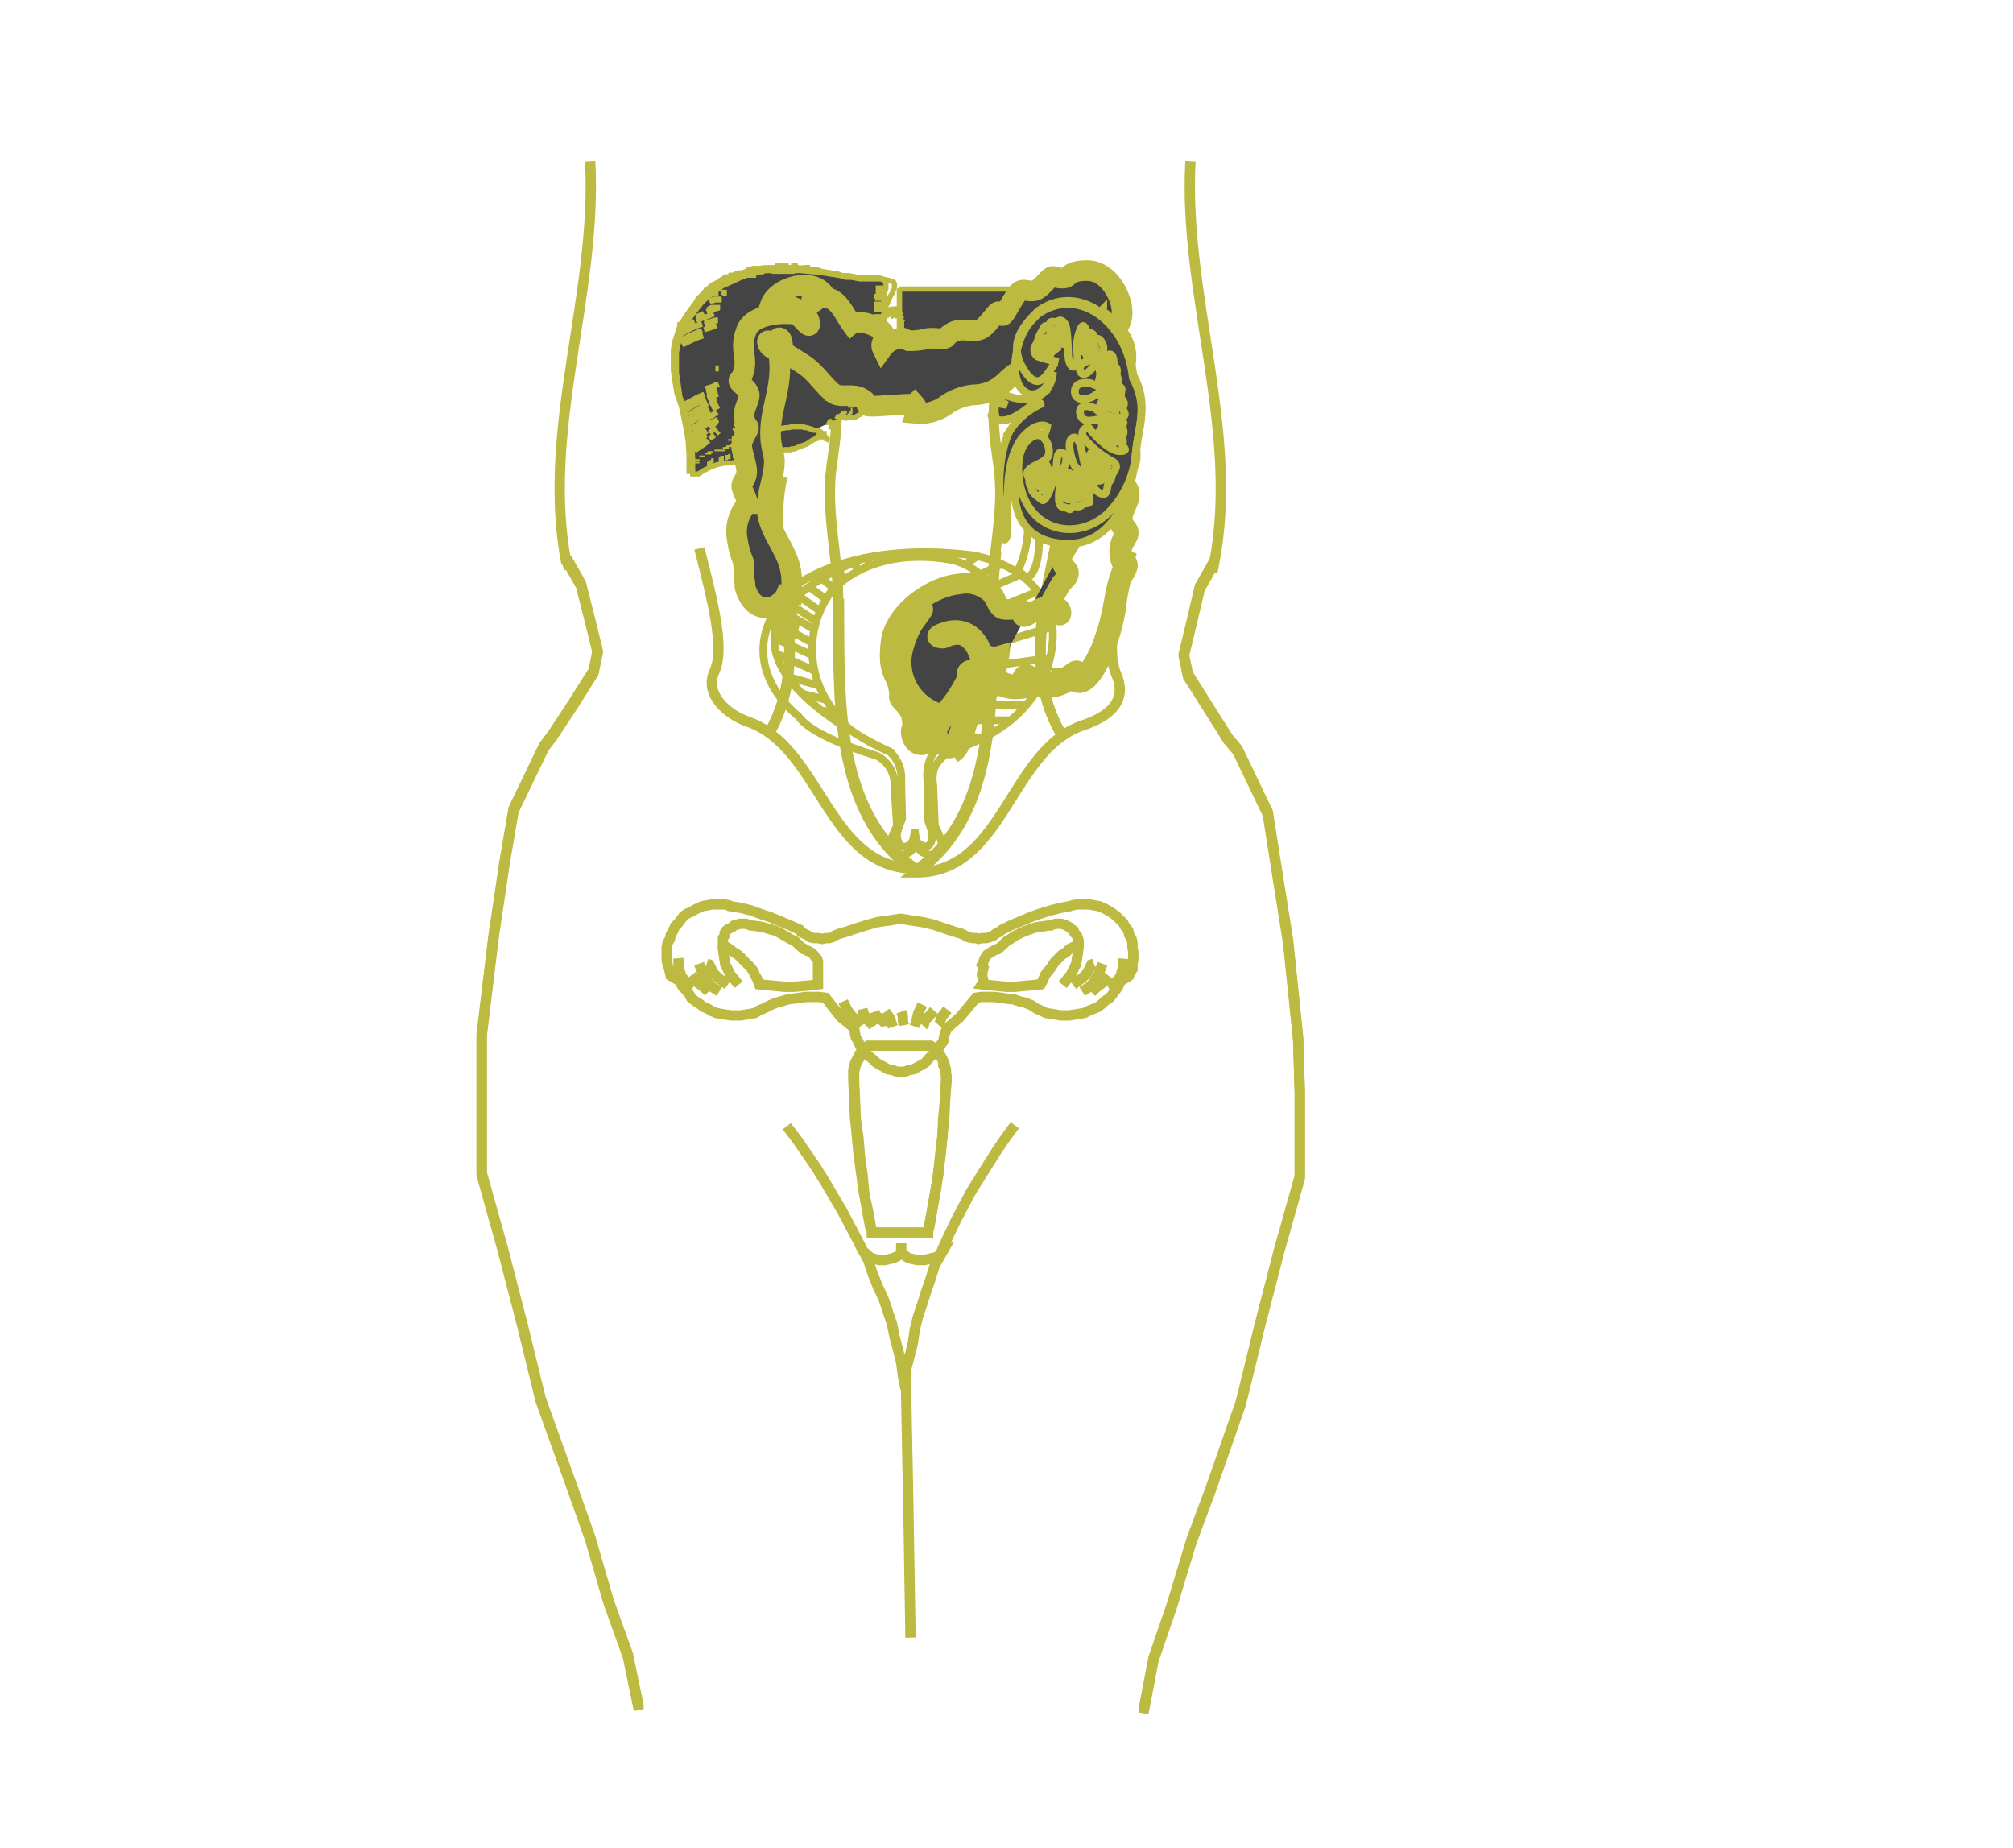 <svg id="Layer_1" data-name="Layer 1" xmlns="http://www.w3.org/2000/svg" viewBox="0 0 195 179"><g id="module203"><g id="Layer_6" data-name="Layer 6"><path d="M87.3,121.57v-1.14m.9,38.2L88,146.33l-.24-12.21h0M98.3,109l-.9,1.22-.89,1.31-.82,1.3-.81,1.3-.82,1.31-.73,1.38-.73,1.39-.66,1.38L91.29,121l-.24.66m-7.33-.25L83,120l-.73-1.39-.73-1.38-.82-1.39-.81-1.38L79,113l-.89-1.3-.9-1.3-1-1.31h0" style="fill:none;stroke:#bcba40"/><polygon points="83.72 121.33 84.13 122.14 84.53 123.37 85.02 124.59 85.59 125.81 86 127.03 86.41 128.25 86.65 129.47 86.98 130.7 87.3 132 87.46 133.22 87.71 134.53 87.71 134.53 87.71 133.96 87.79 132.57 88.12 131.35 88.44 130.04 88.61 128.82 88.93 127.52 89.34 126.3 89.75 125 90.15 123.86 90.56 122.55 91.21 121.41 91.21 121.41 91.05 121.49 90.89 121.66 90.56 121.82 90.15 121.9 89.83 121.98 89.58 122.06 89.26 122.06 88.85 122.06 88.52 121.98 88.12 121.9 87.79 121.74 87.63 121.57 87.3 121.41 87.3 121.41 87.22 121.49 86.98 121.66 86.65 121.82 86.41 121.9 86.08 121.98 85.75 122.06 85.51 122.06 85.18 122.06 84.86 121.98 84.53 121.9 84.21 121.74 84.04 121.57 83.88 121.41 83.72 121.33" style="fill:none;stroke:#bcba40"/><polygon points="90.15 101.29 90.48 101.54 90.64 101.86 90.97 102.11 91.21 102.43 91.37 102.76 91.37 103.17 91.54 103.49 91.54 103.82 91.7 104.23 91.7 104.63 91.7 104.71 91.7 104.71 91.54 106.51 91.37 108.38 91.29 110.17 91.05 112.05 90.89 113.84 90.56 115.63 90.23 117.5 89.91 119.29 89.91 119.38 84.45 119.38 84.45 119.29 84.13 117.5 83.72 115.63 83.56 113.84 83.31 112.05 83.15 110.17 82.9 108.38 82.82 106.51 82.74 104.71 82.74 104.71 82.74 104.63 82.74 104.23 82.74 103.82 82.82 103.49 82.9 103.17 83.07 102.76 83.31 102.43 83.39 102.11 83.72 101.86 83.96 101.54 84.13 101.29 90.15 101.29" style="fill:none;stroke:#bcba40"/><path d="M84.12,101.29l-.32.25-.25.24-.24.25-.16.32-.17.33-.16.32-.08.33-.08.33v.89h0l.08,1.79.08,1.88L83,110l.17,1.79.24,1.79.25,1.79.32,1.8.33,1.79v.08m5.86-17.76.25.25.24.24.25.25.24.32.16.33.17.32.08.33.08.33v.89h0l-.08,1.79-.08,1.88L91.29,110l-.16,1.79-.24,1.79-.25,1.79-.32,1.8L90,119v.08" style="fill:none;stroke:#bcba40"/><polygon points="87.3 103.82 87.63 103.82 88.03 103.66 88.52 103.57 88.93 103.33 89.26 103.17 89.66 102.92 89.91 102.6 90.23 102.27 90.56 102.03 90.89 101.62 91.05 101.29 91.37 100.89 91.45 100.48 91.54 100.07 91.78 99.58 91.78 99.58 93 98.52 94.55 96.65 94.55 96.65 95.04 96.57 95.77 96.57 96.26 96.57 96.99 96.65 97.48 96.73 98.22 96.81 98.7 96.98 99.36 97.14 99.93 97.38 100.42 97.71 100.82 97.87 100.82 97.87 100.82 97.87 101.31 98.12 101.8 98.2 102.29 98.28 102.78 98.36 103.18 98.36 103.59 98.36 104.08 98.28 104.57 98.2 105.06 98.12 105.38 97.95 105.95 97.71 106.36 97.55 106.77 97.22 107.01 96.98 107.5 96.65 107.75 96.33 108.07 95.92 108.31 95.59 108.48 95.1 108.48 95.1 109.37 94.53 109.37 94.53 109.46 94.21 109.7 93.88 109.7 93.39 109.78 92.99 109.78 92.58 109.78 92.17 109.7 91.76 109.7 91.36 109.62 90.95 109.37 90.54 109.29 90.14 108.97 89.73 108.8 89.4 108.48 89.08 108.15 88.75 107.83 88.51 107.58 88.34 107.17 88.1 106.85 87.94 106.44 87.77 105.95 87.69 105.55 87.61 105.14 87.61 104.73 87.61 104.32 87.61 103.92 87.69 103.92 87.69 103.67 87.77 102.78 87.94 101.8 88.18 100.74 88.51 99.84 88.83 98.87 89.24 97.89 89.65 97.08 90.05 97.08 90.05 96.75 90.3 96.42 90.46 96.26 90.62 95.85 90.79 95.53 90.87 95.12 90.87 94.8 90.95 94.55 90.87 94.22 90.87 93.82 90.79 93.49 90.62 93.17 90.46 93.17 90.46 92.35 90.22 91.37 89.89 90.4 89.56 89.34 89.32 88.28 89.16 87.3 89 87.22 89 86.16 89.16 85.02 89.32 84.13 89.56 83.07 89.89 82.09 90.22 81.27 90.46 81.27 90.46 80.87 90.62 80.62 90.79 80.3 90.87 79.97 90.87 79.64 90.95 79.24 90.87 78.83 90.87 78.5 90.79 78.26 90.62 77.94 90.46 77.61 90.3 77.45 90.05 77.45 90.05 76.55 89.65 75.57 89.24 74.59 88.83 73.62 88.51 72.72 88.18 71.75 87.94 70.69 87.77 70.6 87.69 70.6 87.69 70.2 87.61 69.79 87.61 69.38 87.61 68.97 87.61 68.57 87.69 68.08 87.77 67.67 87.94 67.35 88.1 66.94 88.34 66.53 88.51 66.21 88.75 65.96 89.08 65.72 89.4 65.39 89.73 65.23 90.14 64.98 90.54 64.9 90.95 64.66 91.36 64.58 91.76 64.58 92.17 64.58 92.58 64.58 92.99 64.66 93.39 64.82 93.88 64.9 94.21 64.98 94.53 64.98 94.53 65.96 95.1 65.96 95.1 66.13 95.59 66.45 95.92 66.78 96.33 66.94 96.65 67.35 96.98 67.75 97.22 68.16 97.55 68.57 97.71 68.97 97.95 69.38 98.12 69.79 98.2 70.28 98.28 70.85 98.36 71.34 98.36 71.75 98.36 72.23 98.28 72.72 98.2 73.13 98.12 73.54 97.87 73.54 97.87 73.54 97.87 73.94 97.71 74.59 97.38 75.17 97.14 75.74 96.98 76.31 96.81 76.88 96.73 77.53 96.65 78.02 96.57 78.75 96.57 79.32 96.57 79.97 96.65 79.97 96.65 81.44 98.52 82.74 99.58 82.74 99.58 82.82 100.07 82.9 100.48 83.15 100.89 83.31 101.29 83.64 101.62 83.88 102.03 84.13 102.27 84.53 102.6 84.86 102.92 85.27 103.17 85.59 103.33 86 103.57 86.49 103.66 86.89 103.82 87.22 103.82 87.3 103.82" style="fill:none;stroke:#bcba40"/><polygon points="70.03 91.11 70.03 90.87 70.2 90.62 70.2 90.38 70.36 90.14 70.6 89.97 70.93 89.81 71.09 89.65 71.42 89.56 71.66 89.48 71.83 89.48 72.23 89.48 72.48 89.56 72.72 89.65 72.72 89.65 72.8 89.65 73.45 89.73 73.94 89.81 74.43 89.97 75.08 90.14 75.57 90.38 75.98 90.62 76.55 90.95 77.04 91.19 77.45 91.6 77.85 91.93 77.85 91.93 77.94 91.93 78.18 92.09 78.42 92.17 78.67 92.33 78.83 92.5 78.99 92.74 79.16 92.9 79.24 93.15 79.24 93.47 79.24 93.47 79.24 93.72 79.24 94.37 79.24 95.1 79.24 95.35 79.24 95.35 78.67 95.43 77.85 95.51 76.88 95.59 76.06 95.59 75.17 95.51 74.35 95.43 73.54 95.35 73.54 95.35 73.37 94.86 73.13 94.45 72.97 94.05 72.64 93.64 72.23 93.23 71.91 92.9 71.5 92.5 71.09 92.25 70.69 91.93 70.28 91.68 70.03 91.52 70.03 91.11" style="fill:none;stroke:#bcba40"/><path d="M70,91.6l.09.73.16,1.06.49,1,.81,1m-1.06,0-.89-.65-.49-.49-.41-.82-.24-.08m-.74,0,.41,1.14.49.73.41.41.65.41M67,94.45l.57.73.65.49.41.41m-2.93-3.26.08,1.06.24.73.65.74.49.24m-1.38-.41.41.25" style="fill:none;stroke:#bcba40"/><polygon points="104.49 91.11 104.41 90.87 104.32 90.62 104.08 90.38 104 90.14 103.75 89.97 103.59 89.81 103.27 89.65 103.1 89.56 102.78 89.48 102.61 89.48 102.29 89.48 101.96 89.56 101.8 89.65 101.8 89.65 101.56 89.65 101.07 89.73 100.42 89.81 99.93 89.97 99.44 90.14 98.87 90.38 98.38 90.62 97.89 90.95 97.48 91.19 97.08 91.6 96.67 91.93 96.67 91.93 96.59 91.93 96.26 92.09 96.1 92.17 95.85 92.33 95.61 92.5 95.45 92.74 95.36 92.9 95.28 93.15 95.12 93.47 95.12 93.47 95.28 93.72 95.12 94.37 95.28 95.1 95.12 95.35 95.12 95.35 95.85 95.43 96.67 95.51 97.48 95.59 98.3 95.59 99.11 95.51 100.01 95.43 100.82 95.35 100.82 95.35 101.07 94.86 101.23 94.45 101.56 94.05 101.88 93.64 102.13 93.23 102.45 92.9 102.86 92.5 103.27 92.25 103.59 91.93 104.08 91.68 104.49 91.52 104.49 91.11" style="fill:none;stroke:#bcba40"/><path d="M104.49,91.6l-.08.73-.17,1.06-.49,1-.81,1m1,0,.89-.65.49-.49.41-.82.24-.08m.82,0-.41,1.14-.49.73-.41.41-.65.41m2.53-1.55-.57.73-.65.49-.41.41m3.09-3.26-.08,1.06-.24.73-.65.74-.49.24m1.14-.41-.41.25M81.68,97l.33.73.4.57.49.49.41.65m.24-1.71.09.41.32.57.49.49.16.24M84.7,98l.16.41.41.25.24.24.24.24.09.17v.08M85.75,98l.49.66.08.32.17.49M87.3,98l.16.41v.41l.09.49m1.79-2-.41.9-.16.73-.17.49m1.88-1.55-.49.57-.41.41-.08.41-.08.08m2.36-1.55-.57.73-.08.25-.08.32-.16.17" style="fill:none;stroke:#bcba40"/></g><g id="Layer_4" data-name="Layer 4"><polyline points="117.44 55.19 117.6 54.38 116.22 56.82 115.4 60.33 114.67 63.34 115.08 65.29 117.03 68.39 118.98 71.48 119.88 72.54 122.81 78.65 123.63 83.86 124.77 91.03 125.75 100.48 125.91 105.69 125.91 113.92 123.87 121.17 122 128.42 120.21 135.75 117.28 144.14 115.4 149.19 113.53 155.38 111.74 160.59 110.76 165.72" style="fill:none;stroke:#bcba40"/><polyline points="55.13 54.87 54.88 54.05 56.27 56.5 57.16 60 57.9 63.01 57.49 64.97 55.54 68.06 53.5 71.16 52.69 72.22 49.75 78.33 48.86 83.54 47.8 90.7 46.66 100.15 46.66 105.37 46.66 113.59 48.69 120.84 50.57 128.09 52.36 135.42 55.37 143.81 57.16 148.86 58.96 155.05 60.83 160.26 61.89 165.39" style="fill:none;stroke:#bcba40"/></g><g id="Layer_4-2" data-name="Layer 4"><polyline points="117.44 55.44 117.6 54.62 116.22 57.07 115.4 60.57 114.67 63.58 115.08 65.54 117.03 68.63 118.98 71.73 119.88 72.79 122.81 78.89 123.63 84.11 124.77 91.28 125.75 100.72 125.91 105.94 125.91 114.16 123.87 121.41 122 128.66 120.21 135.99 117.28 144.38 115.4 149.43 113.53 155.62 111.74 160.83 110.76 165.96" style="fill:none;stroke:#bcba40"/><polyline points="55.13 55.11 54.88 54.3 56.27 56.74 57.16 60.24 57.9 63.26 57.49 65.21 55.54 68.31 53.5 71.4 52.69 72.46 49.75 78.57 48.86 83.78 47.8 90.95 46.66 100.4 46.66 105.61 46.66 113.84 48.69 121.09 50.57 128.34 52.36 135.66 55.37 144.05 57.16 149.1 58.96 155.29 60.83 160.51 61.89 165.64" style="fill:none;stroke:#bcba40"/></g><path d="M54.88,54.62c-2.52-12.87,3-26,2.29-39" style="fill:none;stroke:#bcba40"/><path d="M117.6,54.62c2.53-12.87-3-26-2.28-39" style="fill:none;stroke:#bcba40"/></g><g id="Layer_3" data-name="Layer 3"><path d="M102.13,36.22c5.13,11.32-5.71,24.27.73,35" style="fill:none;stroke:#bcba40"/><path d="M97.24,36.05c-1.55,2.69-.9,6.19-.49,9.21.57,4.39-.65,8.63-.73,13-.08,8.88.65,20.52-7.42,26.14-8.06-5.7-7.33-17.35-7.41-26.14,0-4.4-1.22-8.64-.65-13,.41-3,1.06-6.44-.49-9.21" style="fill:none;stroke:#bcba40"/><path d="M74.35,71.24c6.44-10.75-4.4-23.7.73-35" style="fill:none;stroke:#bcba40"/><path d="M81.27,58c.09,8.88-.65,20.53,7.42,26.15-8.56,0-9.13-11.81-16.29-14.26-1.88-.65-4.24-2.6-3.18-4.88s-.33-7.33-1.47-11.89" style="fill:none;stroke:#bcba40"/><path d="M109.62,53.48c-1.14,4.65-2.69,9-1.47,11.89s-1.3,4.24-3.26,4.89c-7.08,2.44-7.65,14.25-16.12,14.25,8.06-5.7,7.33-17.34,7.41-26.14a47.24,47.24,0,0,1,.33-4.89" style="fill:none;stroke:#bcba40"/><path d="M102.94,71.32c-3.42-5.62-2-11.81-.73-18.08" style="fill:none;stroke:#bcba40"/><path d="M75.17,53.48c1.3,6.19,2.52,12.3-.82,17.84" style="fill:none;stroke:#bcba40"/></g><g id="Layer_11" data-name="Layer 11"><path d="M86.65,76.21a3.16,3.16,0,0,0-1.71-3s-6.27-1.79-7.58-3.82c0,0-7.24-5.38-.65-12.38,0,0,5.22-4.65,17.19-3.26,0,0,7.17.73,8.06,7.08,0,0,1.06,8.47-9.61,11.81a3.92,3.92,0,0,0-1.79,1.63A3.24,3.24,0,0,0,90.4,76L90.56,80c.81,1.55.65,1.88.65,1.88-.32,1.54-1.87.73-2,.57s-.4-.33-.48-1.39h0c-.09,1.06-.33,1.22-.49,1.39s-1.71,1.06-2-.57c0,0-.16-.25.65-1.88Z" style="fill:none;stroke:#bcba40;stroke-miterlimit:10;stroke-width:0.75px"/><path d="M99.52,56c2.36-1.47.32-10.67.32-10.67h-1c1.87,6.51-.25,9.93-.25,9.93Z" style="fill:none;stroke:#bcba40;stroke-miterlimit:10;stroke-width:0.75px"/><path d="M76.22,57.15c-2.6-1.14-1.46-10.59-1.46-10.59h1.06c-1.22,6.76,1.3,9.86,1.3,9.86Z" style="fill:none;stroke:#bcba40;stroke-miterlimit:10;stroke-width:0.75px"/><path d="M87.3,75.64a3.42,3.42,0,0,0-1.14-2.85S81.93,71.08,81,69.12a9.47,9.47,0,0,1-.49-11.81s3.5-4.48,11.57-3.09c0,0,4.8.73,5.45,6.76,0,0,.66,8.14-6.43,11.32A2.64,2.64,0,0,0,90,73.85a4,4,0,0,0-.16,1.71V79.3c.57,1.47.48,1.79.48,1.79-.24,1.55-1.3.66-1.38.57s-.24-.24-.33-1.3h0c-.08,1.06-.24,1.14-.32,1.3s-1.14,1-1.39-.57c0,0-.16-.24.49-1.79Z" style="fill:none;stroke:#bcba40;stroke-miterlimit:10;stroke-width:0.75px"/><path d="M83.88,54C62.46,62.44,86.57,73,86.57,73" style="fill:none;stroke:#bcba40;stroke-miterlimit:10;stroke-width:0.75px"/><line x1="81.84" y1="56.09" x2="81.11" y2="55.19" style="fill:none;stroke:#bcba40;stroke-miterlimit:10;stroke-width:0.75px"/><line x1="80.87" y1="57.07" x2="79.56" y2="56.01" style="fill:none;stroke:#bcba40;stroke-miterlimit:10;stroke-width:0.75px"/><line x1="80.13" y1="58.13" x2="78.34" y2="56.82" style="fill:none;stroke:#bcba40;stroke-miterlimit:10;stroke-width:0.75px"/><line x1="79.56" y1="59.27" x2="77.36" y2="57.72" style="fill:none;stroke:#bcba40;stroke-miterlimit:10;stroke-width:0.75px"/><line x1="79.16" y1="60.24" x2="76.55" y2="58.53" style="fill:none;stroke:#bcba40;stroke-miterlimit:10;stroke-width:0.75px"/><line x1="78.91" y1="60.98" x2="75.9" y2="59.27" style="fill:none;stroke:#bcba40;stroke-miterlimit:10;stroke-width:0.75px"/><line x1="78.83" y1="62.36" x2="75.33" y2="60.41" style="fill:none;stroke:#bcba40;stroke-miterlimit:10;stroke-width:0.75px"/><line x1="78.75" y1="63.5" x2="75" y2="61.79" style="fill:none;stroke:#bcba40;stroke-miterlimit:10;stroke-width:0.75px"/><line x1="75.25" y1="63.34" x2="79.08" y2="65.05" style="fill:none;stroke:#bcba40;stroke-miterlimit:10;stroke-width:0.75px"/><line x1="80.13" y1="67.82" x2="77.61" y2="67.17" style="fill:none;stroke:#bcba40;stroke-miterlimit:10;stroke-width:0.75px"/><line x1="76.22" y1="65.54" x2="79.4" y2="66.43" style="fill:none;stroke:#bcba40;stroke-miterlimit:10;stroke-width:0.75px"/><path d="M81,69l-1.47-.16" style="fill:#009fe3;stroke:#bcba40;stroke-miterlimit:10;stroke-width:0.75px"/><line x1="82.82" y1="54.46" x2="83.07" y2="55.36" style="fill:none;stroke:#bcba40;stroke-miterlimit:10;stroke-width:0.75px"/><line x1="83.88" y1="53.89" x2="84.21" y2="54.7" style="fill:none;stroke:#bcba40;stroke-miterlimit:10;stroke-width:0.75px"/><line x1="85.67" y1="53.56" x2="85.84" y2="54.3" style="fill:none;stroke:#bcba40;stroke-miterlimit:10;stroke-width:0.75px"/><line x1="87.46" y1="53.48" x2="87.46" y2="53.97" style="fill:none;stroke:#bcba40;stroke-miterlimit:10;stroke-width:0.75px"/><line x1="89.58" y1="53.4" x2="89.5" y2="53.81" style="fill:none;stroke:#bcba40;stroke-miterlimit:10;stroke-width:0.75px"/><line x1="91.94" y1="53.48" x2="91.94" y2="54.13" style="fill:none;stroke:#bcba40;stroke-miterlimit:10;stroke-width:0.75px"/><line x1="94.79" y1="53.81" x2="93.57" y2="54.62" style="fill:none;stroke:#bcba40;stroke-miterlimit:10;stroke-width:0.75px"/><line x1="97.08" y1="54.62" x2="95.04" y2="55.6" style="fill:none;stroke:#bcba40;stroke-miterlimit:10;stroke-width:0.75px"/><line x1="98.79" y1="55.68" x2="96.18" y2="56.82" style="fill:none;stroke:#bcba40;stroke-miterlimit:10;stroke-width:0.75px"/><line x1="100.5" y1="57.31" x2="97.08" y2="58.7" style="fill:none;stroke:#bcba40;stroke-miterlimit:10;stroke-width:0.75px"/><line x1="101.47" y1="58.94" x2="97.48" y2="60.16" style="fill:none;stroke:#bcba40;stroke-miterlimit:10;stroke-width:0.75px"/><line x1="101.88" y1="60.73" x2="97.56" y2="62.04" style="fill:none;stroke:#bcba40;stroke-miterlimit:10;stroke-width:0.75px"/><line x1="101.64" y1="63.75" x2="97.4" y2="64.32" style="fill:none;stroke:#bcba40;stroke-miterlimit:10;stroke-width:0.75px"/><line x1="100.9" y1="65.86" x2="96.75" y2="66.19" style="fill:none;stroke:#bcba40;stroke-miterlimit:10;stroke-width:0.75px"/><line x1="99.19" y1="68.31" x2="95.77" y2="68.31" style="fill:none;stroke:#bcba40;stroke-miterlimit:10;stroke-width:0.75px"/><line x1="97.73" y1="69.77" x2="94.55" y2="69.77" style="fill:none;stroke:#bcba40;stroke-miterlimit:10;stroke-width:0.75px"/><line x1="95.12" y1="71.48" x2="92.92" y2="71.24" style="fill:none;stroke:#bcba40;stroke-miterlimit:10;stroke-width:0.75px"/><line x1="93.25" y1="72.3" x2="91.62" y2="71.97" style="fill:none;stroke:#bcba40;stroke-miterlimit:10;stroke-width:0.75px"/></g><g id="Layer_10" data-name="Layer 10"><polyline points="77.77 40.94 78.18 40.94 78.75 40.86 79.4 40.86 79.73 40.78 80.05 40.78 80.3 40.45 80.38 40.21 80.46 39.88 80.46 39.72 80.38 39.39 80.54 39.23 80.54 38.9 80.62 38.58 80.7 38.25 80.7 37.93 80.7 37.6 80.7 37.19 80.7 36.95 80.62 36.54 80.54 36.46 80.54 36.3 80.62 36.13 80.7 35.89 80.78 35.48 80.78 34.99 80.78 34.59 80.78 35.32 80.78 35.56 80.78 35.81 80.95 36.13 81.11 36.38 81.27 36.62 81.36 36.7 81.76 36.95 82.09 37.11 82.01 37.44 82.01 37.68 81.93 37.76 81.93 37.93 81.93 38.01 81.93 38.09 82.01 38.17 82.01 38.25 82.01 38.33 82.01 38.5 82.01 38.58 82.09 38.74 82.09 38.82 82.17 38.9 82.17 38.98 82.25 38.98 82.33 38.98 82.33 38.98 82.41 38.98 82.5 38.98 82.5 38.98 82.58 38.9 82.74 38.9 82.74 38.9 82.74 38.82 82.82 38.82 82.82 38.74 82.66 38.01 82.66 37.76 82.66 37.68 82.74 37.6 82.74 37.52 82.82 37.27 82.9 36.54 82.98 36.13 83.07 35.73 83.07 35.56 83.15 35.48 83.23 35.24 83.23 35.08 83.39 34.83 83.56 34.67 83.72 34.51 83.88 34.34 84.04 34.26 84.29 34.02 84.29 34.02 84.29 34.02 84.29 33.94 84.29 33.94 84.29 33.94 84.29 33.85 84.29 33.85 84.29 33.85 84.29 33.85 84.21 33.77 84.21 33.77 84.21 33.77 84.13 33.77 84.13 33.77 84.13 33.77 84.04 33.77 84.04 33.85 83.96 33.85 83.72 33.94 83.56 34.02 83.47 34.1 83.39 34.1 83.39 34.1 83.31 34.18 83.23 34.18 83.23 34.1 83.23 34.02 83.15 33.94 83.15 33.94 83.07 33.85 82.98 33.77 82.98 33.77 82.82 33.61 82.74 33.61 82.74 33.53 82.58 33.53 82.58 33.53 82.5 33.53 82.41 33.61 82.41 33.61 82.33 33.69 82.33 33.77 82.33 33.77 82.33 33.77 82.41 33.85 82.66 34.02 82.74 34.1 82.74 34.18 82.74 34.26 82.74 34.26 82.74 34.34 82.74 34.59 82.66 34.67 82.5 34.83 82.5 34.99 82.33 35.24 82.33 35.4 82.17 35.65 82.09 35.97 82.17 36.13 82.17 36.3 82.17 36.38 82.01 36.3 81.76 36.13 81.6 35.89 81.52 35.56 81.44 35.16 81.44 34.91 81.44 34.67 81.52 34.59 81.52 34.42 81.52 34.26 81.52 34.18 81.44 34.18 81.36 34.18 81.27 34.02 81.11 33.94 81.03 33.94 80.78 33.94 80.62 33.94 80.46 33.94 80.38 34.02 80.38 34.02 80.3 34.18 80.22 34.26 80.13 34.26 80.13 34.34 80.05 34.51 80.05 34.59 80.05 34.75 80.05 34.99 80.05 35.16 79.97 35.48 79.89 35.81 79.81 35.97 79.73 36.13 79.56 36.3 79.32 36.54 79.16 36.7 79.08 36.79 78.91 36.95 78.75 37.11 78.75 37.19 78.26 37.6 77.53 38.41 77.28 38.58 77.2 38.74 76.96 38.98 76.79 39.23 76.63 39.55 76.55 39.72 76.47 39.88 76.31 40.21 76.14 40.45 75.82 40.86 75.74 40.94 75.65 41.02 75.57 41.1 75.41 41.1 75.25 41.27 75.9 41.1 76.55 41.02 77.04 41.02 77.45 40.94 77.77 40.94" style="fill:#444;stroke:#bcba40;stroke-width:0.5px"/><path d="M77.77,40.94h2.28l.17-.33v-4.8l.16.32.16.25.25.24h.08l.32.25.33.16v.81h0V38h0v.16h0v.16h.08v.17h.65l-.16-.74v.08h0v-.16h.08v-.16l.16-.73V35.08l.17-.25.16-.16.16-.16.25-.17h.16l.24-.16H82.33l.17.16h.08v.33l-.17.16V35l-.16.25v1.14l-.16-.16-.25-.17-.16-.24V34.1H81.6l-.16-.16H80v.16h0v1.46l-.16.17-.25.24-.24.16h-.08l-.16.17-.17.16H78.5l-.4.33-.57,1-.25.25v.16l-.16.24-.16.25-.17.24v.33l-.16.24-.16.25-.25.32H78.1m9-1.46h0m0,0h0M82.5,38h0m0,0h0m.16-5.22h0m0,0h0m1.87.25h0m0,0h0M74,43.55h-.66l-.57.16-.57.24-.24.17-.73.32-.66.16h-.73l-.73.17-.65.24-.65.33-.49.32h-.57V44.12l-.09-1.39-.16-1-.24-1.22L66,39.31l-.41-1.14L65.39,37l-.16-1.14v-2l.16-.82.25-.81.16-.49.57-1,.65-.9.57-.73.57-.57.9-.65.65-.49.73-.33,1.06-.48,1.3-.49h.25l.89-.17H77.2L79,26.2l2.12.32.49.17h.57l.81.16H85.1l.25.16.16.25v.48l-.16.33v4l.16.49.16.65.17.9.32,1.3v1.87l-.16.25-.16.24-.17.25-.24.24-.33.25-.32.24-.74.49-.57.33-.49.32-.57.33H81" style="fill:#444;stroke:#bcba40;stroke-width:0.5px"/><path d="M74.35,43.79H73.7l-.57.16-.57.25-.25.16-.73.33-.65.16H70.2l-.74.16-.65.25-.65.32-.49.33H67.1V44.36L67,43l-.16-1-.25-1.22-.32-1.22-.41-1.15-.16-1.14-.17-1.14v-2l.17-.82.24-.81.16-.49.57-1,.66-.89.57-.73.57-.57.89-.66.65-.49.74-.32,1.06-.49,1.3-.49h.24l.9-.16h3.26l1.79.16,2.12.33.49.16h.57l.81.16h2.12l.24.17.17.24V28l-.17.33v4l.17.48.16.66.16.89.33,1.31v1.87l-.17.24-.16.25-.16.24-.25.25-.32.24L85.1,39l-.73.49-.57.33-.49.33-.57.32H81.36M88.77,38h-1v-.17l-.16-.16-.17-.16V35.4l-.16-.24v-.33l-.16-.24V28.15L87.3,28h12.87v.16h0v.17h-.08V29l-.16.24v.16l-.17.25-.16.24-.16.25-.17.24-.16.25-.16.24-.33.49-.32.49-.33.4-.24.41-.41.49-.16.16-.17.17-.16.16-.16.16-.16.17-.17.16-.24.16-.25.16-.32.25-.25.16-.49.25-1.22.57-1.3.48-.65.25-.73.24-.33.17H88.44m1.14,1.05H87.79v-.16l-.16-.16-.17-.16v-2l-.16-.24v-.33l-.16-.24V28.15L87.3,28h12.87v.16h0v.17h-.08V29l-.16.24v.16l-.17.25-.16.24-.16.25-.17.24-.16.25-.16.24-.33.49-.32.49-.33.4-.24.41-.41.49-.16.16-.17.17-.16.16-.16.16-.16.17-.17.16-.24.16-.25.16-.32.25-.25.16-.49.25-1.22.57-1.3.48-.65.25-.73.24-.33.17H88.44m-1.79.65h0v.32h.41l.24.25.25.16h.24m-1.22-1.55h0V37H87l.24.24.24.17h.25m.73-.25h0m0,0h0M87.3,34.83h0m0,0h0m-.08.16h0m0,0h0m-.08.17h0m0,0h0m0,.16h0m0,0h0m.08.08h0m0,0h0m.08,0h0m0,0h0m.08,0h0m0,0h0m.17.16h0m0,0h0m.08.17h0m0,0h0m.08.16h0m0,0h0m.08.16h0m0,0h0m.08.17h0m0,0h0m.16.16h0m0,0h0m.17.16h0m0,0h0m1.22-.32h-.73m.73-.57h-.73M80.7,38h.66l.24-.17h.24l.17-.16h-.74l.17-.16h.08m-1.63,1.06h.65l.25-.17H81l.16-.16h.08l.17-.16h.08M77,26.28H74.84" style="fill:#444;stroke:#bcba40;stroke-width:0.5px"/><path d="M76.63,26H74.51M77,26h.65M77,26h.65m.24,0h.57m-.57-.08h.57m-3.66.25h-2m2-.17h-2m2.28-.16h1.31m-1.31-.08h1.31m.24,0h.65m-.65-.08h.65M74.11,26h1.22m-1.22,0h1.22m.24,0h1m-1-.08h1M73,26h1.38M73,26h1.38m.41,0h1m-1,0h1m-2.86.17h1.31m-1.31,0h1.31m.41.08h.65m-.65,0h.65m-3-.16h1.39m-1.39,0h1.39m.49,0h.65M74.11,26h.65m-1.63.33H74m-.9-.08H74m-2.86.32h.9m-.9,0h.9m.33.09h.89m-.89-.09h.89m-2.69.17h1.14m-1.14-.08h1.14m.49,0h.65m-.65,0h.65m-2.68.16h1.14m-1.14,0h1.14m.32,0h.49m-.49,0h.49m-1,0H72m-.57-.08H72m-1.06.08h.57m-.57-.08h.57M70,26.85h1.22m-.89.49h.49m-.49,0h.49m-2.12,1.14.49-.16h.41m-.9.24.49-.16h.41m.24-.08h.57M70,28.4h.41m-1.71.73.57-.16h.57m-1.06.24.57-.16h.57m-1.3.89.32-.16h.82M68.57,30l.32-.17h.82M67,31.17l-.33.16h-.24l-.24.16H66l-.32.16M67.1,31l-.32.17h-.25l-.24.16H66l-.32.16m1.79-.73.41-.16.32-.17m-.73.25.41-.17.32-.16m.25-.16L69,30l.65-.17m-1.14.33L69,30l.65-.17m-2.37,1.31-.32.16-.57.24-.49.25m1.38-.65-.32.16-.57.24-.49.25m1.55-.74.41-.16.48-.16.41-.16.41-.17m-1.71.65.41-.16.48-.16.41-.16.41-.17m-1.14,1-.49.16-.57.25-1.06.57m2.12-1-.49.16-.57.25-1.06.57m2.36-1.06.57-.16L69.3,31h.25m-1.31.41.57-.16.49-.17h.25m-1.63,1.06-.57.25-.74.32L66,33m2-1-.57.25-.74.32L66,33m2.2-1.06.57-.16.65-.25m-1.22.41.57-.16.65-.25m-1.3,1-.49.16-.57.25-.49.24-.49.24m2-1-.49.16-.57.24-.49.25-.49.24m3.59,3.91-.57.25-.57.16m1-.41-.57.25-.57.16m-.16.57-.73.33-.57.32-.49.25-.16.16m2-1.06-.73.33-.57.32-.49.25-.16.16m2.2-1.14.48-.16.49-.17m-1,.33.48-.16.49-.17m-1.06.9-.73.32-.57.33-.57.33m1.87-1-.73.32-.57.33-.57.33m2-1.14.49-.17.48-.16m-.89.33.49-.17.49-.16m-1,.9-.33.16-.49.33-.4.24-.66.41m1.88-1.14-.33.16-.49.33-.4.24-.66.41m2-1.31.33-.16.4-.16m-.73.32.33-.16.4-.16m-.81.89-.49.33-.65.33-.73.48m1.87-1.14-.49.33-.65.33-.73.48m2.11-1.3.25-.16.32-.17m-.57.25.25-.16.32-.17m-.65.9-.73.41-.65.4-.65.41m2-1.22-.73.41-.65.4-.65.41M69,39.64l.32-.17.33-.16m-.65.33.32-.17.33-.16m-1,1.06-.49.33-.32.24-.33.24-.57.33m1.79-1.14-.49.33-.32.24-.33.24-.57.33m1.87-.73-.48.32-.66.49-.65.49m1.63-1.14-.49.33-.65.48-.65.49m1.55-.49-.49.33-.49.33-.57.32m1.47-1-.49.33-.49.33-.57.32m1.55-.57-.41.25-.49.32-.57.33m1.47-1-.41.24-.49.33-.57.33m1.47-.49-.41.32-.49.33-.49.32m1.63-.73-.41.33-.49.32-.49.33m1.55-3.26.33-.24.32-.25m-.73.49.33-.24.32-.25m-.65,2,.33-.25.32-.24m-.65.49.33-.25.32-.24m-.65,1.06.49-.33m-.49.33.49-.33m.08-6.51h.33m-.33.08h.33m-.74,5.29.33-.24.33-.16m-.66.48.33-.24.33-.16m-.82.73.41-.33.32-.24m-.73.57.41-.33.32-.24m-.08,1.14.25-.24m-.25.24.25-.24m25.16-7h-.16m.16,0h-.16m-.08.16h-.16m.16.09h-.16M87.3,37.36h.33m-.33-.25h.33m.08-.24h.49m-.49-.25h.49m-.08-.32h.32m-.32-.17h.32m.08-.24h.17m-.17-.16h.17m.08-.17h.16m-.16-.08h.16m.24-.08-.24-.16m.24.16-.24-.16m.49-.08h.24m-.24,0h.24m.17-.17H90m-.16-.08H90m.16-.24h.17m-.17-.08h.17m.24-.25h.16m-.16-.08h.16m.08-.16h.25m-.25,0h.25m.08-.16h.24m-.24-.09h.24m.09-.16v.16m-.09-.16v.16m.17-.24h.16" style="fill:#444;stroke:#bcba40;stroke-width:0.5px"/><path d="M91.7,36.22h.16m.57-.25h-.32m.32,0h-.32m2-.73h0m.08,0H94m-.08.16h-.16m.16,0h-.16m-.17.16h-.16m.16,0h-.16m-.08.09h-.16m.16,0h-.16m-.09,0h-.16m.16,0h-.16m-.08.08h-.16m.16,0h-.16m-.08.08h-.17m.17,0h-.17M94,35.16h-.16m.16,0h-.16M82.17,39h.57m-.57.25h.57m0-5.13h-.33m.33-.25h-.33m1.71,0h.25m-.25-.16h.25M82.58,39.8h-.17m.17.08h-.17m0,.16h-.16m.16.09h-.16m0,.16h-.16m.16.08h-.16m-.08.16h-.17m.17,0h-.17m-1.54.74.32.16m-.32-.16.32.16m-.16-.33.33.17m-.33-.17.33.17m-.25-.33.33.24m-.33-.24.33.24m.08-.89.32.16M81,40.29l.32.16m-.08-.24.33.16m-.33-.16.33.16M81.44,40l.24.17M81.44,40l.24.17m0-.25.25.17M81.68,40l.25.17m-9.62,3.5h-.24m.24,0h-.24m.16.16H72m.24,0H72m-.57.33h-.25m.25,0h-.25m.49-.09h-.24m.24,0h-.24m.32-.16H71.5m.24,0H71.5m-.73.33h-.25m.25,0h-.25m0,.08h-.24m.24,0h-.24m-.16.08h-.25m.25,0h-.25m-.73.24h-.25m.25,0h-.25m0,.17h-.16m.25,0h-.25m0,.16h-.24m.24,0h-.24m-1.06-.33v-.16m.08.16v-.16m-.08.41v-.16m.08.16v-.16m4.89-.9h-.25m.25,0h-.25m-2.28.73h-.24m.24,0h-.24M68,44.28v-.16m.08.16v-.16m.49-.09v-.16m.08.16v-.16m.81-.16v-.16m.09.16v-.16m.32,0h0m.08.16v-.16m.33-.09V43.3m.08.16V43.3m.24,0v-.16m.09.16v-.16m.24.08v-.16m.08.16v-.16m.33,0v-.17m.08.17v-.17m.24,0v-.16m.08.16v-.16m.74-.08v-.16m.08.16v-.16m.41.16v-.16m.08.16v-.16m.32.08h0l-.08-.16m.17.24h0l-.09-.16m.41.16v-.24m.16.24v-.24m.33.16H72v-.16m.08.24h0L72,42.49m.32.16h-.16m.16.16h-.16m.41.08v-1m.08.16v-.16m.41.16h0v-.16m.08.16h0v-.16m.33.08h0v-.16m.08.16h0v-.16m.32.16h0m0,.16h0m.33.08h-.57m.16.17h-.16m.32.08v-.25m.09.25v-.25m.32.08-.16-.24m.16.24-.16-.24m.24.08V42m.08.16V42m.25.08h-.33m.08.08h0m.09.08h0m0,.08h0m.16.09h0m0,.08h0m.16.08h0m0,.08h0m.16.08h0m0,.08h0m4.73-.32H80l.33.16m-.57-.33h.16l.33.17m-.82-.33.16.16h.49m-.65-.48.16.16h.49m-5.94.24v.33m-.17-.33v.33m-3.09.81h1m-1-.89h1m-.74-1.06.17.24.16.17.16.16h.82m-1.23-1.06.17.24.16.17.16.16h.82m-.17-1.38h0l.17.16h.57m-.65-.41h0l.16.16h.57m-.41-.48h.49m-.49-.33h.49M73,38.74h.65m-.49-.24h.49m-.16-.33.16.16h.16m-.32-.24.16.16h.16m-.08-.32h.24m-.24-.17h.24m.17-.16h-.17v-.16m.25.16H74v-.16m.24-.08v.16h.08m-.08-.25v.17h.08m11.24-9.53h-.73m.73.32h-.73m.65.66-.16-.17H84.7m.89.33-.16-.16h-.65m.73.57H84.7m.81.48H84.7m.73.74H84.7m.73.57H84.7m.65.81h-.49m.49.33h-.49m.41.65h-.41m.41.32h-.41m.41.66H84.7m.57.32H84.7m.4.57h0v-.16h-.32m.4.33h0v-.17h-.32m.41.57H85l-.16-.16m.41.33H85l-.16-.17m.41.57-.17-.16h-.24m.32.33L85,36.05h-.24m.32.49h-.16l-.16-.16m.32.24h-.16l-.16-.16m1.06-2.52H85.1m.74.24H85.1" style="fill:#444;stroke:#bcba40;stroke-width:0.5px"/><path d="M87.3,29.94h-1l-.48.25m1.3.08h-.65l-.33.16-.24.17m1.3-.49h-.65l-.33.16-.24.16m1.06,0h-.9l-.24.17H86m1.14-.49h-.9l-.24.16h.08m1.22-.08h-.65l-.33.16-.24.16m1.14-.57h-.65l-.33.17-.24.16M87,30h-.25l-.24.16h-.08l-.17.16-.16.16m.9-.57h-.25l-.24.17h-.08l-.17.16-.16.16m1-.24-.25.16-.16.16h-.16l-.17.17h-.08m.9-.57-.25.16-.16.16h-.16l-.16.17h-.09m.9-.25-.16.16h-.25l-.24.25m.73-.57-.16.16h-.25l-.24.25m.65,0-.16.16h-.08l-.17.16m.49-.32-.16.16h-.08l-.16.16m.48,0-.16.16v2.61h-.08m.33-.33-.17.17v.24H87.3m.49-.08-.16.16h-1m.33-.32-.17.16h-.16m.33.08-.17.17h-.08m.25-.33-.17.16h-.08m.33.17-.17.16h-.08m.25-.25-.17.17h-.08m.25.24-.17.16v.17m.25-.33-.16.16v.17m.24.16-.16.16v.17m.24-.33-.16.16v.17m-7,5.78.33.16m-.33-.16.33.16m-.16-.24.32.16m-.32-.16.32.16m-9.85,1.79v-.16m.08.16v-.16M70,44.44h-.24m.24,0h-.24m1.46-.32h-.24m.24,0h-.24m-2.2-.25v-.16m.08.16v-.16" style="fill:#444;stroke:#bcba40;stroke-width:0.5px"/><polygon points="78.02 42.08 78.02 42.08 77.94 42.08 77.94 42.08 77.94 42.08 77.94 42.08 77.94 42.08 78.02 42.08" style="fill:#444;stroke:#bcba40;stroke-width:0.5px"/><polygon points="78.34 42.08 78.34 42.08 78.26 42.08 78.34 42.08" style="fill:#444;stroke:#bcba40;stroke-width:0.5px"/><polygon points="78.75 42.08 78.67 42.08 78.67 42.08 78.67 42.08 78.59 42.08 78.67 42.08 78.67 42.16 78.67 42.08 78.75 42.08" style="fill:#444;stroke:#bcba40;stroke-width:0.5px"/><polygon points="77.2 42 77.12 42 77.12 42 77.12 42.08 77.2 42" style="fill:#444;stroke:#bcba40;stroke-width:0.5px"/><polygon points="77.45 42.08 77.36 42 77.36 42.08 77.36 42.08 77.45 42.08" style="fill:#444;stroke:#bcba40;stroke-width:0.5px"/><polygon points="77.69 41.92 77.61 41.92 77.61 41.92 77.61 41.92 77.69 41.92" style="fill:#444;stroke:#bcba40;stroke-width:0.5px"/><polygon points="76.96 42 76.96 42 76.96 42 76.88 42 76.79 42 76.88 42.08 76.96 42.08 76.96 42.08 76.96 42" style="fill:#444;stroke:#bcba40;stroke-width:0.5px"/><polygon points="76.88 41.75 76.79 41.75 76.71 41.75 76.79 41.75 76.88 41.75" style="fill:#444;stroke:#bcba40;stroke-width:0.5px"/><polygon points="76.39 42 76.39 41.92 76.31 42 76.39 42" style="fill:#444;stroke:#bcba40;stroke-width:0.5px"/><polygon points="76.71 42.16 76.63 42.16 76.63 42.16 76.63 42.24 76.71 42.16" style="fill:#444;stroke:#bcba40;stroke-width:0.5px"/><polygon points="76.06 41.75 75.98 41.75 75.98 41.75 75.98 41.75 76.06 41.75" style="fill:#444;stroke:#bcba40;stroke-width:0.5px"/><polygon points="76.06 42.08 75.98 42.08 75.9 42.08 75.98 42.08 76.06 42.08" style="fill:#444;stroke:#bcba40;stroke-width:0.5px"/><polygon points="76.55 41.67 76.55 41.67 76.47 41.67 76.39 41.67 76.39 41.67 76.39 41.67 76.47 41.67 76.55 41.67" style="fill:#444;stroke:#bcba40;stroke-width:0.5px"/><polygon points="77.2 41.67 77.12 41.67 77.12 41.67 77.12 41.67 77.2 41.67" style="fill:#444;stroke:#bcba40;stroke-width:0.5px"/><polygon points="78.02 41.67 78.02 41.67 78.02 41.67 77.94 41.67 77.94 41.67 77.94 41.67 78.02 41.75 78.02 41.75 78.02 41.67" style="fill:#444;stroke:#bcba40;stroke-width:0.5px"/><polygon points="77.77 41.59 77.69 41.51 77.61 41.59 77.69 41.59 77.77 41.59" style="fill:#444;stroke:#bcba40;stroke-width:0.5px"/><polygon points="77.45 41.67 77.45 41.67 77.36 41.67 77.45 41.67" style="fill:#444;stroke:#bcba40;stroke-width:0.5px"/><polygon points="75.74 41.84 75.74 41.84 75.65 41.84 75.65 41.84 75.74 41.84" style="fill:#444;stroke:#bcba40;stroke-width:0.5px"/><polygon points="75.17 41.92 75.08 41.92 75 41.92 75.08 41.92 75.17 41.92" style="fill:#444;stroke:#bcba40;stroke-width:0.5px"/><polygon points="74.68 42.08 74.68 42 74.59 42.08 74.68 42.08" style="fill:#444;stroke:#bcba40;stroke-width:0.5px"/><polygon points="75.49 41.84 75.49 41.84 75.41 41.84 75.41 41.84 75.41 41.84 75.41 41.84 75.41 41.84 75.49 41.84" style="fill:#444;stroke:#bcba40;stroke-width:0.5px"/><polygon points="78.26 41.75 78.18 41.67 78.18 41.75 78.18 41.75 78.26 41.75" style="fill:#444;stroke:#bcba40;stroke-width:0.5px"/><polygon points="78.5 41.75 78.42 41.75 78.34 41.75 78.42 41.75 78.5 41.75" style="fill:#444;stroke:#bcba40;stroke-width:0.5px"/><polygon points="78.91 41.84 78.83 41.84 78.83 41.84 78.83 41.92 78.91 41.84" style="fill:#444;stroke:#bcba40;stroke-width:0.5px"/><polygon points="79.16 41.92 79.16 41.92 79.08 41.92 79.16 42 79.16 41.92" style="fill:#444;stroke:#bcba40;stroke-width:0.5px"/><polygon points="78.99 42.24 78.91 42.24 78.83 42.24 78.91 42.24 78.99 42.24" style="fill:#444;stroke:#bcba40;stroke-width:0.5px"/><polyline points="74.11 43.55 73.86 43.47 73.78 43.47 73.7 43.38 73.62 43.3 73.45 43.22 73.45 43.14 73.37 43.06 73.37 42.89 73.37 42.81 73.37 42.65 73.45 42.49 73.62 42.32 73.78 42.24 74.11 42.08 74.35 41.92 74.68 41.84 75 41.67 75.41 41.59 75.74 41.51 76.14 41.43 76.39 41.43 76.71 41.35 77.04 41.35 77.2 41.35 77.53 41.35 77.69 41.35 77.94 41.43 78.18 41.43 78.34 41.51 78.67 41.59 78.83 41.67 79.08 41.67 79.24 41.75 79.32 41.75 79.48 41.84 79.48 42 79.24 42.24 79.08 42.41 79.08 42.49 78.83 42.57 78.42 42.81 78.34 42.89 78.02 43.06 77.77 43.14 77.36 43.3 76.96 43.47 76.71 43.47 76.63 43.55 76.31 43.55 76.06 43.55 75.74 43.63 75.49 43.63 75.25 43.63 74.76 43.63 74.43 43.55 74.27 43.55 74.11 43.55" style="fill:#444;stroke:#bcba40;stroke-width:0.5px"/><polyline points="74.11 43.55 73.86 43.47 73.78 43.47 73.7 43.38 73.62 43.3 73.45 43.22 73.45 43.14 73.37 43.06 73.37 42.89 73.37 42.81 73.37 42.65 73.45 42.49 73.62 42.32 73.78 42.24 74.11 42.08 74.35 41.92 74.68 41.84 75 41.67 75.41 41.59 75.74 41.51 76.14 41.43 76.39 41.43 76.71 41.35 77.04 41.35 77.2 41.35 77.53 41.35 77.69 41.35 77.94 41.43 78.18 41.43 78.34 41.51 78.67 41.59 78.83 41.67 79.08 41.67 79.24 41.75 79.32 41.75 79.48 41.84 79.48 42 79.24 42.24 79.08 42.41 79.08 42.49 78.83 42.57 78.42 42.81 78.34 42.89 78.02 43.06 77.77 43.14 77.36 43.3 76.96 43.47 76.71 43.47 76.63 43.55 76.31 43.55 76.06 43.55 75.74 43.63 75.49 43.63 75.25 43.63 74.76 43.63 74.43 43.55 74.27 43.55 74.11 43.55" style="fill:#444;stroke:#bcba40;stroke-width:0.5px"/><polyline points="88.44 39.64 88.36 39.55 88.03 39.47 87.87 39.31 87.71 39.23 87.46 38.98 87.38 38.9 87.14 38.58 87.06 38.5 86.98 38.41 86.98 38.33 86.81 38.09 86.73 37.84 86.65 37.6 86.65 37.44 86.57 37.19 86.57 37.11 86.57 36.95 86.57 36.87 86.49 36.62 86.41 36.46 86.32 36.22 86.24 36.05 86.16 35.81 86.08 35.4 86 35.16 85.92 34.99 85.83 34.67 85.83 34.42 85.75 34.26 85.75 34.02 85.67 33.85 85.59 33.61 85.51 33.37 85.51 33.12 85.51 32.8 85.43 32.55 85.43 32.31 85.43 32.06 85.43 31.9 85.43 31.74 85.43 31.49 85.43 31.33 85.51 31.08 85.51 30.92 85.51 30.84 85.59 30.6 85.59 30.51 85.67 30.19 85.67 30.11 85.75 29.86 85.83 29.7 85.83 29.54 85.92 29.45 85.92 29.37 86 29.29 86.08 29.13 86.08 29.05 86.16 28.89 86.24 28.72 86.32 28.56 86.49 28.32 86.49 28.15 86.57 28.07 86.65 27.91 86.65 27.75 86.65 27.66 86.65 27.58 86.65 27.5 86.57 27.34 86.41 27.26 86.24 27.18 86.16 27.18 85.83 27.09 85.75 27.09 85.51 27.01 85.35 27.01 84.69 26.93 84.29 26.93 83.64 26.93 82.74 26.85 82.01 26.69 81.44 26.69 80.95 26.52 80.38 26.44 79.89 26.36 79.56 26.28 79.16 26.12 78.91 26.12 78.67 26.12 78.42 26.03 78.26 26.03 78.02 25.95 77.77 25.95 77.53 25.95 77.2 25.95 76.79 25.95 76.47 25.95 76.22 25.95 75.9 25.95 75.65 25.95 75.33 25.95 74.84 25.95 74.51 25.95 74.27 26.03 74.03 26.03 73.78 26.03 73.21 26.12 72.97 26.12 72.72 26.2 72.4 26.28 72.15 26.36 71.83 26.44 71.5 26.44 71.17 26.61 70.93 26.69 70.69 26.77 70.28 26.93 69.87 27.09 69.55 27.34 69.22 27.5 69.06 27.58 68.81 27.75 68.73 27.91 68.49 27.99 68.41 28.07 68.24 28.32 68 28.56 67.75 28.8 67.59 28.97 67.35 29.45 67.18 29.62 67.1 29.86 66.94 30.02 66.78 30.19 66.53 30.68 66.37 31.08 66.21 31.41 66.13 31.57 66.04 31.74 65.96 31.9 65.88 32.14 65.88 32.31 65.8 32.47 65.72 32.63 65.72 32.71 65.64 32.96 65.55 33.04 65.55 33.2 65.55 33.37 65.47 33.53 65.47 33.69 65.47 33.85 65.47 33.85" style="fill:none;stroke:#bcba40;stroke-width:0.5px"/></g><g id="Layer_8" data-name="Layer 8"><path d="M109.62,40.7c-.73,1,.16,3-.25,4.15s-.57.57-.81,1.14.65.9.81,1.71-.73,1.79-.65,2.61.57.81.57,1.3-.65,1-.65,1.71.57,1.06.57,1.47a1.89,1.89,0,0,1-.57,1.05,19.3,19.3,0,0,0-.57,3.1,19.6,19.6,0,0,1-.73,2.93c-.57,1.71-2.12,5.54-3.59,3.83a3.22,3.22,0,0,1-3.58.57c-1.71,1-4.81.41-4.15-2.2-.17-.16-.9-.08-.66-.41s.74.09,1.06,0c-.73,2.37,1.39,3.1,3.1,2.45.08-.41-.73-.25-.33-.65s.49.24.9.32.49-.24.81-.16,0,.24-.08.49c1.39.4,2.45-.49,3.18-1s.16.65.57.73,1.14-1.14,1.46-1.71a10.74,10.74,0,0,0,1-2.28c1-2.69.9-5.13,1.88-6.92a2.69,2.69,0,0,1,.16-3.18c-.08-.4-.57-.73-.57-1.14s.65-1.46.65-2.28-.73-1.55-.81-2,.73-1.06.89-1.55-.24-1.55-.16-2.45.49-1.3.41-1.79a5,5,0,0,0-.66-1.3c-.24-.49.33-.33.33-.73s-.73-1-.73-1.8.49-1,.57-1.38a3.5,3.5,0,0,0-.9-3.18c.33-.89.73-1.06.57-2.36s-1.38-3.58-3.34-3.58-1.63.73-2.36.73-.65-.16-1-.16-1.14,1.3-1.79,1.38-.9-.16-1.3,0-1.06,1.47-1.47,2.12-.41,0-.65-.08S95.69,31.57,95,31.9s-1.79-.16-2.61.24-.57.57-.89.65-1.06-.08-1.63,0A6.57,6.57,0,0,1,88,33l-.57-.25a2.43,2.43,0,0,0-1.95,1c-.24-.49.24-.73.16-1.38s-2.52-1.55-3.17-1c-.66-.9-1.31-2.61-2.61-2.52s-.73.57-1.14.32.65-.57,1.06-.73c-1.22-1.63-4.56-.57-5.13,1.06h1c1.14.08,2.61.73,2.77,1.71s-.81-.57-1.3-.74S73,30.19,72.31,32s.09,2.53-.24,3.83-.49.81-.49,1.06,1,.81,1,1.38-.57,1.31-.49,2.12.41.81.41,1.06-.65,1.06-.65,1.71.48,1.79.48,2.52-.48,1-.48,1.39.48,1.06.57,1.71a4,4,0,0,0-1.06,3A9.53,9.53,0,0,0,72,54.38a13.41,13.41,0,0,1,.08,1.79,1.06,1.06,0,0,1,.08.49v.16c.41,1.55,1.39,2.2,2.2,2h.41c.89.08.89,1.38.89,2.12s.49.81.66.08a4,4,0,0,0-.74-2.69,1.71,1.71,0,0,0,.57-.73h.49v-.25a6.71,6.71,0,0,0,0-1.79c-.24-2-1.71-3.5-2.2-5.38s.65-3.82.57-5.7c-.08-.57-.24-1.06-.32-1.71-.33-2.93,1.3-5.29.73-8.55-.24-.41-.9-.41-1.06-1s.73.25,1,.41-.16-1,.16-.9.25.74.33,1.14S77.61,35,78.5,35.81s1.72,2,2.37,2.36,1.79-.08,2.6.41.33.57.57.73,2.85-.16,4.56-.16a.87.87,0,0,1,.17.89,4.25,4.25,0,0,0,3-.89,5.51,5.51,0,0,1,2.53-.9,4.61,4.61,0,0,0,2.28-.65c.81-.49,1.38-1.38,2.28-1.71a6.24,6.24,0,0,0,1.79-.49c.24-.16.32-.49.57-.73s1.55-.65,1.71-1.79.81.16,1.22-.09.16-.73.33-1,1.38.65,1.3-.74c.57.17.65-.32,1-.16s-.25.57-.57.57a1.08,1.08,0,0,1-1.06,1.06.65.65,0,0,1-.33-.08c-.16.24-.16.57-.4.73a4.78,4.78,0,0,1-1.06.08,19.62,19.62,0,0,0-.25,2.37c-.16.89-.57,1.46-.4,2.28s.57.65.65,1a5.64,5.64,0,0,1-.25,1.47c-.08.57.17,1.71.17,2.77a18.92,18.92,0,0,0,.16,3c.24,1.47-.41,2.45-.33,3.42s.82,1.55.74,2.37-1,1.46-1,2.28.65.81.65,1.3-.49.73-.73,1.06c-.33.57-.65,1.14-1,1.79.33.25,1.06.49,1,1.06s-.65-.57-1.23-.65-1.46.57-2.11.89-.25-.57-.49-.65-1.14.08-1.71,0-.73-1-1.06-1.38a3.47,3.47,0,0,0-3.26-1.06c-2.69.24-6.27,2.77-6.6,5.7s.49,2.93.74,4.32,0,.65.08,1,1.06.9,1.22,2-.08.9-.08,1.3c.16,2,2.36,1.47,2-.57s-.89-1-1.14-1.38v-.33a12.21,12.21,0,0,1-1-.89c-1.39-1.71-1.23-5.21-.25-7s.9-1.46,1.39-1.71-.66,1.06-1,1.71a9.55,9.55,0,0,0-.9,2.53,5.24,5.24,0,0,0,3.51,5.86c.08.08.32.25.16.41a13.31,13.31,0,0,0,2.6-3.67c.09-.32-.08-.73.25-.89s.08,1,0,1.14a9,9,0,0,1-1.47,2.36c-.4.57-1.46,1.39-1.63,2.2s.57,1.87,1.23,1.79,1.3-2.69,1.71-3.66,1.38-2.53,1.38-4.08-1.06-3.25-2.28-3.25-1.14.48-1.79.32.41-.49.65-.57c2.2-.65,3.66,1.22,3.66,3.59s-.89,2.68-1.38,4.23-.81,3.42-1.71,3.91" style="fill:#444;stroke:#bcba40;stroke-width:2px"/></g><g id="Layer_9" data-name="Layer 9"><path d="M97.08,51.61c-.25-3.26-.66-7,.73-9.86a7.16,7.16,0,0,1,3-2.6c0-.33-1,.24-1.06.24s-2,1.79-3.17,1.22-.08-.32-.17-.48-.08-1.06.25-1.06l.89.16-.65-.33c-.16-.08,0-.89.25-.73s2.52,1,3.58.16A2.82,2.82,0,0,0,102,36.05c-.4,1.71-1.95,2.93-3.09,1.55s-.49-5.13,1.14-6.68l.49-.49c3.82-2.77,8.63.65,9.2,6.19,1.55,2.85.49,4.81.24,7.66s-1.79,8.39-6.51,8.39-6-3.83-4.73-8.47c.33-1.39,1.47-2.45,2.28-1.88a2.39,2.39,0,0,0,.41-1c-.89-.49-2.36.73-2.85,1.79-1.3,2.44-.89,5.7-1,8.55-.16.9-.48.73-.48-.08Z" style="fill:#444;stroke:#bcba40;stroke-width:0.75px"/><path d="M101,42.32a1.9,1.9,0,0,1,.58,1.8c-.41.73-1.23.81-1.8,1.3s-.08.65-.08,1.14.25.49.25.81.57.74,1,1.06,1.31-2.36,1.39-3.25.08-1.47.57-1.31.41.9.24,1.22-1.06,3.83-.24,4,.65.41.89.09.66.08,1-.25.9.08.73-.65a5.11,5.11,0,0,0-1.38-3.09c-.33-.49-.9-2.45-.24-2.77s.89,1.3,1,1.87.57,2.85,1.55,3.42.65-.65,1-1.06.08-.41.41-.89.32-.74,0-1a11.14,11.14,0,0,1-2-1.39c-.33-.4-1.39-1.14-.9-1.71s.57-.08.82.17,1.63,1.87,2.69,1.87.08-.49.24-.73-.08-.57.08-.9-.16-.65,0-1c.08-.16,0-.24-.16-.32h0A6.35,6.35,0,0,0,106,40.7c-.49.08-1.3.16-1.38-.74s1.14-.57,1.46-.4a3.42,3.42,0,0,0,2,.89c.24,0,1.14.08.81-.57s.25-.57-.16-1.14.25-1.22-.32-1.22a3.37,3.37,0,0,0-2.29.73c-.57.49-2,.73-2-.32s1.38-.9,1.71-.74a2.93,2.93,0,0,0,2.2.17c.65-.25.08-.74.16-1.31s-.32-.49-.32-1.06-.33-.81-.57-.57a6.63,6.63,0,0,0-1.63,1.39c-1.06,1.14-1.47-.41-.57-.73s2.12-.74,1.71-1.72-.74-.24-.82-.73-.65-.32-.81-.73-.33-.41-.49-.08a4.6,4.6,0,0,0-.33,2.36c.17,1.71-.81,1.87-.89.08s-.08-2.77-.49-3.09-.41.08-.9,0-.4.32-.24.57a8.16,8.16,0,0,1,.65,2,4.4,4.4,0,0,0-1-2c-.32-.49-.49.32-.65.49s-.32,1-.57,1.3a.78.78,0,0,0,.25,1,8.86,8.86,0,0,0,2,.49c-.65-.17-1.46,3.5-3.17,1.05s-.49-4.15.73-5.45l.49-.49c3.83-2.77,8.63.65,9.2,6.19,1.55,2.85.49,4.8.25,7.65a9.24,9.24,0,0,1-2.28,5.3c-2.77,3.26-8.15,2.61-9-2.69a7.6,7.6,0,0,1,.08-2.77c.24-1.3,1.38-2.28,2.2-1.71Z" style="fill:none;stroke:#bcba40;stroke-width:0.75px"/><line x1="104.81" y1="32.39" x2="104.57" y2="34.34" style="fill:none;stroke:#bcba40;stroke-width:0.75px"/><line x1="104.89" y1="32.47" x2="104.57" y2="34.34" style="fill:none;stroke:#bcba40;stroke-width:0.75px"/><line x1="105.06" y1="32.39" x2="104.65" y2="34.26" style="fill:none;stroke:#bcba40;stroke-width:0.75px"/><line x1="105.22" y1="32.39" x2="104.65" y2="34.26" style="fill:none;stroke:#bcba40;stroke-width:0.75px"/><line x1="105.38" y1="32.31" x2="104.81" y2="34.26" style="fill:none;stroke:#bcba40;stroke-width:0.75px"/><line x1="105.46" y1="32.47" x2="104.81" y2="34.34" style="fill:none;stroke:#bcba40;stroke-width:0.75px"/><line x1="105.63" y1="32.55" x2="104.81" y2="34.34" style="fill:none;stroke:#bcba40;stroke-width:0.75px"/><line x1="105.79" y1="32.63" x2="104.89" y2="34.42" style="fill:none;stroke:#bcba40;stroke-width:0.75px"/><line x1="104.89" y1="34.42" x2="105.87" y2="32.71" style="fill:none;stroke:#bcba40;stroke-width:0.75px"/><line x1="105.87" y1="32.96" x2="104.98" y2="34.42" style="fill:none;stroke:#bcba40;stroke-width:0.75px"/><line x1="106.03" y1="32.96" x2="104.98" y2="34.42" style="fill:none;stroke:#bcba40;stroke-width:0.75px"/><line x1="106.03" y1="33.12" x2="104.98" y2="34.51" style="fill:none;stroke:#bcba40;stroke-width:0.75px"/><line x1="106.2" y1="33.2" x2="105.06" y2="34.51" style="fill:none;stroke:#bcba40;stroke-width:0.75px"/><line x1="106.2" y1="33.36" x2="105.06" y2="34.59" style="fill:none;stroke:#bcba40;stroke-width:0.75px"/><line x1="106.28" y1="33.45" x2="105.06" y2="34.59" style="fill:none;stroke:#bcba40;stroke-width:0.75px"/><line x1="105.06" y1="34.59" x2="106.28" y2="33.61" style="fill:none;stroke:#bcba40;stroke-width:0.75px"/><line x1="105.06" y1="34.67" x2="106.28" y2="33.85" style="fill:none;stroke:#bcba40;stroke-width:0.75px"/><line x1="105.06" y1="34.75" x2="106.2" y2="33.94" style="fill:none;stroke:#bcba40;stroke-width:0.75px"/><line x1="105.06" y1="34.83" x2="106.2" y2="34.18" style="fill:none;stroke:#bcba40;stroke-width:0.75px"/><line x1="102.53" y1="34.02" x2="101.64" y2="32.31" style="fill:none;stroke:#bcba40;stroke-width:0.75px"/><line x1="102.45" y1="34.1" x2="101.47" y2="32.31" style="fill:none;stroke:#bcba40;stroke-width:0.75px"/><line x1="102.37" y1="34.02" x2="101.39" y2="32.47" style="fill:none;stroke:#bcba40;stroke-width:0.75px"/><line x1="102.29" y1="34.18" x2="101.23" y2="32.39" style="fill:none;stroke:#bcba40;stroke-width:0.75px"/><line x1="102.21" y1="34.1" x2="101.15" y2="32.55" style="fill:none;stroke:#bcba40;stroke-width:0.75px"/><line x1="102.29" y1="34.26" x2="100.98" y2="32.63" style="fill:none;stroke:#bcba40;stroke-width:0.75px"/><line x1="102.13" y1="34.18" x2="100.9" y2="32.96" style="fill:none;stroke:#bcba40;stroke-width:0.75px"/><line x1="102.13" y1="34.26" x2="100.82" y2="33.12" style="fill:none;stroke:#bcba40;stroke-width:0.75px"/><line x1="102.13" y1="34.34" x2="100.66" y2="33.28" style="fill:none;stroke:#bcba40;stroke-width:0.75px"/><line x1="102.04" y1="34.42" x2="100.66" y2="33.45" style="fill:none;stroke:#bcba40;stroke-width:0.75px"/><line x1="102.04" y1="34.42" x2="100.58" y2="33.69" style="fill:none;stroke:#bcba40;stroke-width:0.75px"/><line x1="102.04" y1="34.51" x2="100.41" y2="33.85" style="fill:none;stroke:#bcba40;stroke-width:0.75px"/><line x1="102.04" y1="34.59" x2="100.5" y2="34.02" style="fill:none;stroke:#bcba40;stroke-width:0.75px"/><line x1="102.04" y1="34.67" x2="100.33" y2="34.26" style="fill:none;stroke:#bcba40;stroke-width:0.75px"/><line x1="106.12" y1="36.79" x2="107.75" y2="37.19" style="fill:none;stroke:#bcba40;stroke-width:0.75px"/><line x1="106.12" y1="36.7" x2="107.91" y2="37.11" style="fill:none;stroke:#bcba40;stroke-width:0.75px"/><line x1="106.28" y1="36.62" x2="107.91" y2="36.87" style="fill:none;stroke:#bcba40;stroke-width:0.75px"/><line x1="106.2" y1="36.46" x2="107.99" y2="36.7" style="fill:none;stroke:#bcba40;stroke-width:0.75px"/><line x1="106.28" y1="36.46" x2="108.07" y2="36.46" style="fill:none;stroke:#bcba40;stroke-width:0.75px"/><line x1="106.2" y1="36.38" x2="108.07" y2="36.3" style="fill:none;stroke:#bcba40;stroke-width:0.75px"/><line x1="106.28" y1="36.3" x2="107.99" y2="35.97" style="fill:none;stroke:#bcba40;stroke-width:0.75px"/><line x1="106.28" y1="36.22" x2="107.91" y2="35.81" style="fill:none;stroke:#bcba40;stroke-width:0.75px"/><line x1="106.28" y1="36.13" x2="107.91" y2="35.48" style="fill:none;stroke:#bcba40;stroke-width:0.75px"/><line x1="106.2" y1="36.05" x2="107.91" y2="35.24" style="fill:none;stroke:#bcba40;stroke-width:0.75px"/><line x1="106.2" y1="35.97" x2="107.83" y2="35.08" style="fill:none;stroke:#bcba40;stroke-width:0.75px"/><line x1="106.2" y1="35.97" x2="107.83" y2="34.83" style="fill:none;stroke:#bcba40;stroke-width:0.75px"/><line x1="106.2" y1="35.89" x2="107.58" y2="34.67" style="fill:none;stroke:#bcba40;stroke-width:0.75px"/><line x1="106.12" y1="35.89" x2="107.58" y2="34.42" style="fill:none;stroke:#bcba40;stroke-width:0.75px"/><line x1="106.2" y1="39.15" x2="108.32" y2="39.8" style="fill:none;stroke:#bcba40;stroke-width:0.75px"/><line x1="106.28" y1="39.15" x2="108.48" y2="39.8" style="fill:none;stroke:#bcba40;stroke-width:0.75px"/><line x1="106.44" y1="38.98" x2="108.48" y2="39.64" style="fill:none;stroke:#bcba40;stroke-width:0.75px"/><line x1="106.44" y1="38.9" x2="108.64" y2="39.47" style="fill:none;stroke:#bcba40;stroke-width:0.75px"/><line x1="106.52" y1="38.9" x2="108.72" y2="39.31" style="fill:none;stroke:#bcba40;stroke-width:0.75px"/><line x1="106.44" y1="38.82" x2="108.72" y2="39.15" style="fill:none;stroke:#bcba40;stroke-width:0.75px"/><line x1="106.52" y1="38.82" x2="108.64" y2="38.98" style="fill:none;stroke:#bcba40;stroke-width:0.75px"/><line x1="106.44" y1="38.74" x2="108.56" y2="38.74" style="fill:none;stroke:#bcba40;stroke-width:0.75px"/><line x1="106.44" y1="38.66" x2="108.64" y2="38.5" style="fill:none;stroke:#bcba40;stroke-width:0.75px"/><line x1="106.44" y1="38.58" x2="108.56" y2="38.33" style="fill:none;stroke:#bcba40;stroke-width:0.75px"/><line x1="106.44" y1="38.58" x2="108.48" y2="38.17" style="fill:none;stroke:#bcba40;stroke-width:0.75px"/><line x1="106.36" y1="38.5" x2="108.48" y2="38.01" style="fill:none;stroke:#bcba40;stroke-width:0.75px"/><line x1="106.36" y1="38.5" x2="108.23" y2="37.84" style="fill:none;stroke:#bcba40;stroke-width:0.75px"/><line x1="106.28" y1="38.41" x2="108.32" y2="37.6" style="fill:none;stroke:#bcba40;stroke-width:0.75px"/><line x1="106.12" y1="41.67" x2="107.83" y2="43.22" style="fill:none;stroke:#bcba40;stroke-width:0.75px"/><line x1="106.2" y1="41.59" x2="108.07" y2="43.22" style="fill:none;stroke:#bcba40;stroke-width:0.75px"/><line x1="106.36" y1="41.59" x2="108.15" y2="42.98" style="fill:none;stroke:#bcba40;stroke-width:0.75px"/><line x1="106.28" y1="41.51" x2="108.32" y2="42.98" style="fill:none;stroke:#bcba40;stroke-width:0.75px"/><line x1="106.44" y1="41.51" x2="108.4" y2="42.81" style="fill:none;stroke:#bcba40;stroke-width:0.75px"/><line x1="106.36" y1="41.35" x2="108.56" y2="42.65" style="fill:none;stroke:#bcba40;stroke-width:0.75px"/><line x1="106.52" y1="41.35" x2="108.48" y2="42.41" style="fill:none;stroke:#bcba40;stroke-width:0.75px"/><line x1="106.44" y1="41.27" x2="108.48" y2="42.16" style="fill:none;stroke:#bcba40;stroke-width:0.75px"/><line x1="106.44" y1="41.18" x2="108.64" y2="41.92" style="fill:none;stroke:#bcba40;stroke-width:0.75px"/><line x1="106.44" y1="41.1" x2="108.56" y2="41.67" style="fill:none;stroke:#bcba40;stroke-width:0.75px"/><line x1="106.52" y1="41.1" x2="108.56" y2="41.43" style="fill:none;stroke:#bcba40;stroke-width:0.75px"/><line x1="106.44" y1="41.02" x2="108.64" y2="41.27" style="fill:none;stroke:#bcba40;stroke-width:0.75px"/><line x1="106.44" y1="40.94" x2="108.4" y2="41.02" style="fill:none;stroke:#bcba40;stroke-width:0.75px"/><line x1="106.36" y1="40.86" x2="108.56" y2="40.86" style="fill:none;stroke:#bcba40;stroke-width:0.75px"/><line x1="105.06" y1="44.03" x2="106.36" y2="46.72" style="fill:none;stroke:#bcba40;stroke-width:0.75px"/><line x1="105.14" y1="44.03" x2="106.52" y2="46.89" style="fill:none;stroke:#bcba40;stroke-width:0.75px"/><line x1="105.3" y1="44.2" x2="106.6" y2="46.72" style="fill:none;stroke:#bcba40;stroke-width:0.75px"/><line x1="105.3" y1="44.03" x2="106.85" y2="46.8" style="fill:none;stroke:#bcba40;stroke-width:0.75px"/><line x1="105.38" y1="44.2" x2="107.01" y2="46.72" style="fill:none;stroke:#bcba40;stroke-width:0.75px"/><line x1="105.38" y1="43.95" x2="107.09" y2="46.72" style="fill:none;stroke:#bcba40;stroke-width:0.75px"/><line x1="105.46" y1="44.03" x2="107.09" y2="46.4" style="fill:none;stroke:#bcba40;stroke-width:0.75px"/><line x1="105.46" y1="43.95" x2="107.18" y2="46.23" style="fill:none;stroke:#bcba40;stroke-width:0.75px"/><line x1="105.46" y1="43.95" x2="107.34" y2="46.07" style="fill:none;stroke:#bcba40;stroke-width:0.75px"/><line x1="105.46" y1="43.87" x2="107.42" y2="45.91" style="fill:none;stroke:#bcba40;stroke-width:0.75px"/><line x1="105.55" y1="43.87" x2="107.42" y2="45.66" style="fill:none;stroke:#bcba40;stroke-width:0.75px"/><line x1="105.55" y1="43.79" x2="107.5" y2="45.5" style="fill:none;stroke:#bcba40;stroke-width:0.75px"/><line x1="105.55" y1="43.71" x2="107.42" y2="45.18" style="fill:none;stroke:#bcba40;stroke-width:0.75px"/><line x1="105.46" y1="43.55" x2="107.58" y2="45.01" style="fill:none;stroke:#bcba40;stroke-width:0.75px"/><line x1="103.43" y1="45.42" x2="102.78" y2="48.03" style="fill:none;stroke:#bcba40;stroke-width:0.75px"/><line x1="103.43" y1="45.42" x2="102.86" y2="48.35" style="fill:none;stroke:#bcba40;stroke-width:0.75px"/><line x1="103.59" y1="45.66" x2="103.1" y2="48.35" style="fill:none;stroke:#bcba40;stroke-width:0.75px"/><line x1="103.67" y1="45.58" x2="103.18" y2="48.6" style="fill:none;stroke:#bcba40;stroke-width:0.75px"/><line x1="103.67" y1="45.83" x2="103.43" y2="48.6" style="fill:none;stroke:#bcba40;stroke-width:0.75px"/><line x1="103.75" y1="45.58" x2="103.59" y2="48.76" style="fill:none;stroke:#bcba40;stroke-width:0.75px"/><line x1="103.84" y1="45.83" x2="103.84" y2="48.6" style="fill:none;stroke:#bcba40;stroke-width:0.75px"/><line x1="103.92" y1="45.66" x2="104.08" y2="48.51" style="fill:none;stroke:#bcba40;stroke-width:0.75px"/><line x1="104" y1="45.66" x2="104.41" y2="48.6" style="fill:none;stroke:#bcba40;stroke-width:0.75px"/><line x1="104.08" y1="45.66" x2="104.57" y2="48.51" style="fill:none;stroke:#bcba40;stroke-width:0.75px"/><line x1="104.16" y1="45.66" x2="104.73" y2="48.43" style="fill:none;stroke:#bcba40;stroke-width:0.75px"/><line x1="104.16" y1="45.58" x2="104.98" y2="48.43" style="fill:none;stroke:#bcba40;stroke-width:0.75px"/><line x1="104.24" y1="45.58" x2="105.06" y2="48.19" style="fill:none;stroke:#bcba40;stroke-width:0.75px"/><line x1="104.24" y1="45.5" x2="105.38" y2="48.19" style="fill:none;stroke:#bcba40;stroke-width:0.75px"/><line x1="101.56" y1="44.69" x2="99.84" y2="45.75" style="fill:none;stroke:#bcba40;stroke-width:0.75px"/><line x1="101.64" y1="44.77" x2="99.76" y2="45.99" style="fill:none;stroke:#bcba40;stroke-width:0.75px"/><line x1="101.56" y1="44.93" x2="99.93" y2="46.15" style="fill:none;stroke:#bcba40;stroke-width:0.75px"/><line x1="101.64" y1="45.01" x2="99.84" y2="46.4" style="fill:none;stroke:#bcba40;stroke-width:0.75px"/><line x1="101.56" y1="45.09" x2="99.93" y2="46.64" style="fill:none;stroke:#bcba40;stroke-width:0.75px"/><line x1="101.72" y1="45.09" x2="100.01" y2="46.8" style="fill:none;stroke:#bcba40;stroke-width:0.75px"/><line x1="101.64" y1="45.26" x2="100.25" y2="46.97" style="fill:none;stroke:#bcba40;stroke-width:0.75px"/><line x1="101.72" y1="45.26" x2="100.41" y2="47.13" style="fill:none;stroke:#bcba40;stroke-width:0.75px"/><line x1="101.72" y1="45.34" x2="100.5" y2="47.46" style="fill:none;stroke:#bcba40;stroke-width:0.75px"/><line x1="101.88" y1="45.42" x2="100.66" y2="47.54" style="fill:none;stroke:#bcba40;stroke-width:0.75px"/><line x1="101.88" y1="45.42" x2="100.82" y2="47.62" style="fill:none;stroke:#bcba40;stroke-width:0.75px"/><line x1="101.96" y1="45.42" x2="100.9" y2="47.86" style="fill:none;stroke:#bcba40;stroke-width:0.75px"/><line x1="101.96" y1="45.5" x2="101.15" y2="47.78" style="fill:none;stroke:#bcba40;stroke-width:0.75px"/><line x1="102.04" y1="45.5" x2="101.31" y2="48.03" style="fill:none;stroke:#bcba40;stroke-width:0.75px"/><line x1="103.27" y1="33.69" x2="103.18" y2="31.65" style="fill:none;stroke:#bcba40;stroke-width:0.75px"/><line x1="103.18" y1="33.61" x2="103.02" y2="31.49" style="fill:none;stroke:#bcba40;stroke-width:0.75px"/><line x1="103.18" y1="33.53" x2="102.86" y2="31.49" style="fill:none;stroke:#bcba40;stroke-width:0.75px"/><line x1="103.02" y1="33.61" x2="102.78" y2="31.41" style="fill:none;stroke:#bcba40;stroke-width:0.75px"/><line x1="103.02" y1="33.53" x2="102.61" y2="31.41" style="fill:none;stroke:#bcba40;stroke-width:0.75px"/><line x1="102.94" y1="33.61" x2="102.53" y2="31.41" style="fill:none;stroke:#bcba40;stroke-width:0.75px"/><line x1="102.94" y1="33.53" x2="102.37" y2="31.65" style="fill:none;stroke:#bcba40;stroke-width:0.75px"/><line x1="102.86" y1="33.61" x2="102.21" y2="31.74" style="fill:none;stroke:#bcba40;stroke-width:0.75px"/></g></svg>